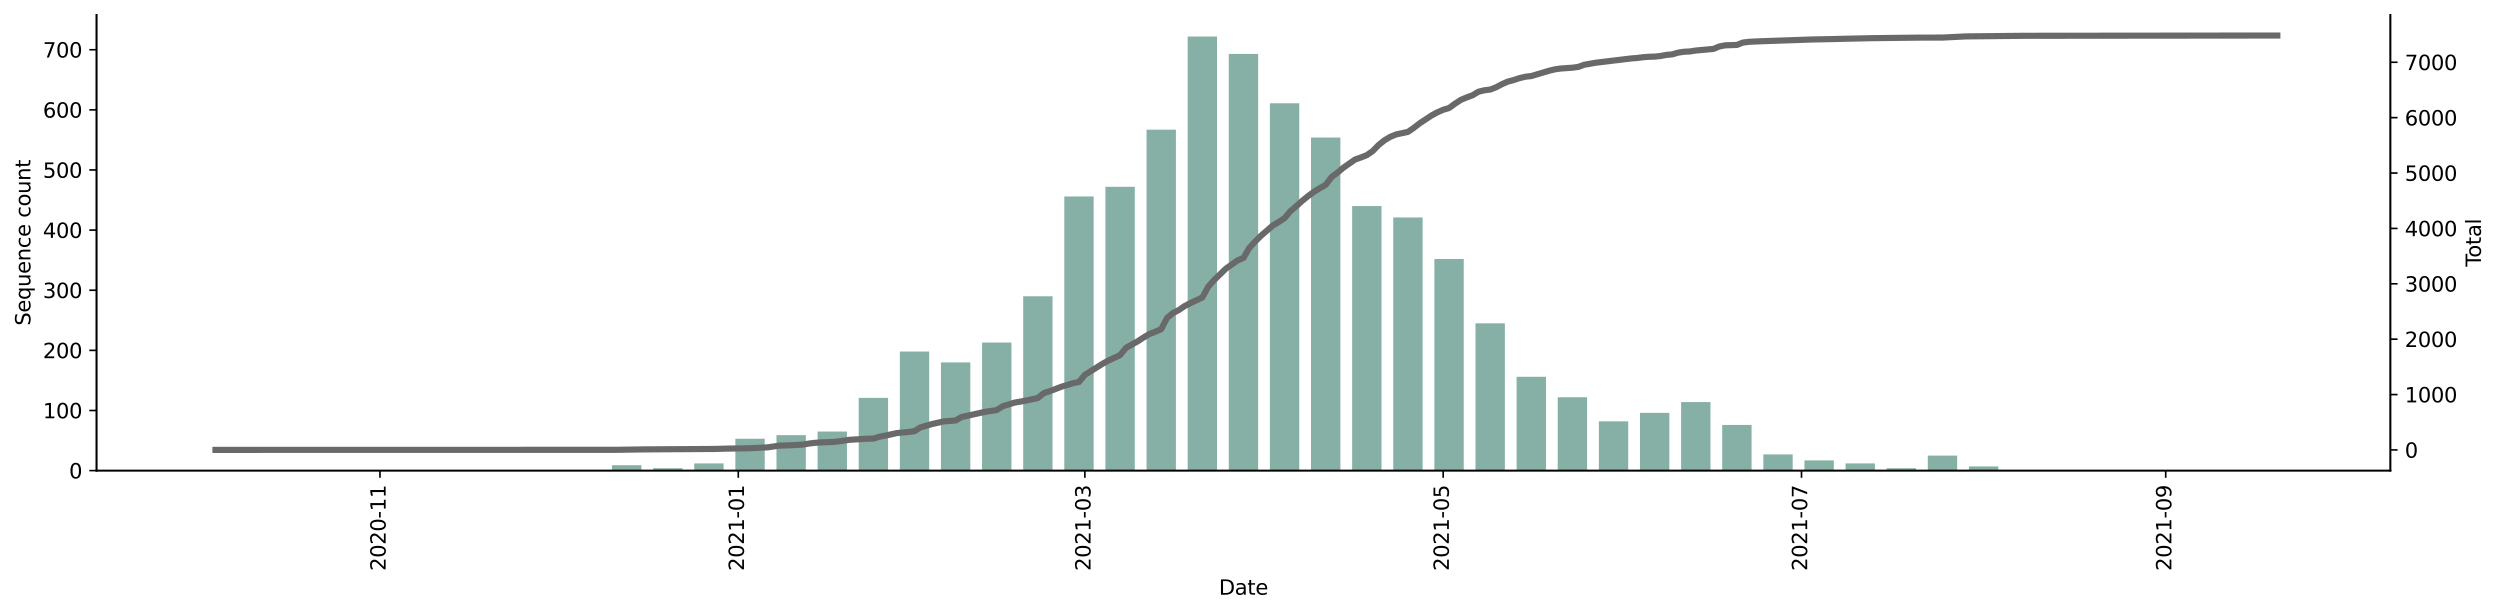 <?xml version="1.0" encoding="utf-8" standalone="no"?>
<!DOCTYPE svg PUBLIC "-//W3C//DTD SVG 1.1//EN"
  "http://www.w3.org/Graphics/SVG/1.1/DTD/svg11.dtd">
<svg height="298.621pt" version="1.1" viewBox="0 0 1216.294 298.621" width="1216.294pt" xmlns="http://www.w3.org/2000/svg" xmlns:xlink="http://www.w3.org/1999/xlink">
 <defs>
  <style type="text/css">*{stroke-linecap:butt;stroke-linejoin:round;}</style>
 </defs>
 <g id="figure_1">
  <g id="patch_1">
   <path d="M 0 298.621 
L 1216.294 298.621 
L 1216.294 0 
L 0 0 
z
" style="fill:#ffffff;"/>
  </g>
  <g id="axes_1">
   <g id="patch_2">
    <path d="M 46.966 228.96 
L 1162.966 228.96 
L 1162.966 7.2 
L 46.966 7.2 
z
" style="fill:#ffffff;"/>
   </g>
   <g id="patch_3">
    <path clip-path="url(#pa8b6841b53)" d="M 97.693 228.96 
L 111.982 228.96 
L 111.982 228.667 
L 97.693 228.667 
z
" style="fill:#86b0a6;"/>
   </g>
   <g id="patch_4">
    <path clip-path="url(#pa8b6841b53)" d="M 277.739 228.96 
L 292.028 228.96 
L 292.028 228.667 
L 277.739 228.667 
z
" style="fill:#86b0a6;"/>
   </g>
   <g id="patch_5">
    <path clip-path="url(#pa8b6841b53)" d="M 297.744 228.96 
L 312.033 228.96 
L 312.033 226.327 
L 297.744 226.327 
z
" style="fill:#86b0a6;"/>
   </g>
   <g id="patch_6">
    <path clip-path="url(#pa8b6841b53)" d="M 317.749 228.96 
L 332.039 228.96 
L 332.039 227.79 
L 317.749 227.79 
z
" style="fill:#86b0a6;"/>
   </g>
   <g id="patch_7">
    <path clip-path="url(#pa8b6841b53)" d="M 337.754 228.96 
L 352.044 228.96 
L 352.044 225.45 
L 337.754 225.45 
z
" style="fill:#86b0a6;"/>
   </g>
   <g id="patch_8">
    <path clip-path="url(#pa8b6841b53)" d="M 357.759 228.96 
L 372.049 228.96 
L 372.049 213.456 
L 357.759 213.456 
z
" style="fill:#86b0a6;"/>
   </g>
   <g id="patch_9">
    <path clip-path="url(#pa8b6841b53)" d="M 377.765 228.96 
L 392.054 228.96 
L 392.054 211.701 
L 377.765 211.701 
z
" style="fill:#86b0a6;"/>
   </g>
   <g id="patch_10">
    <path clip-path="url(#pa8b6841b53)" d="M 397.77 228.96 
L 412.059 228.96 
L 412.059 209.946 
L 397.77 209.946 
z
" style="fill:#86b0a6;"/>
   </g>
   <g id="patch_11">
    <path clip-path="url(#pa8b6841b53)" d="M 417.775 228.96 
L 432.064 228.96 
L 432.064 193.565 
L 417.775 193.565 
z
" style="fill:#86b0a6;"/>
   </g>
   <g id="patch_12">
    <path clip-path="url(#pa8b6841b53)" d="M 437.78 228.96 
L 452.069 228.96 
L 452.069 171.041 
L 437.78 171.041 
z
" style="fill:#86b0a6;"/>
   </g>
   <g id="patch_13">
    <path clip-path="url(#pa8b6841b53)" d="M 457.785 228.96 
L 472.074 228.96 
L 472.074 176.306 
L 457.785 176.306 
z
" style="fill:#86b0a6;"/>
   </g>
   <g id="patch_14">
    <path clip-path="url(#pa8b6841b53)" d="M 477.79 228.96 
L 492.08 228.96 
L 492.08 166.653 
L 477.79 166.653 
z
" style="fill:#86b0a6;"/>
   </g>
   <g id="patch_15">
    <path clip-path="url(#pa8b6841b53)" d="M 497.795 228.96 
L 512.085 228.96 
L 512.085 144.129 
L 497.795 144.129 
z
" style="fill:#86b0a6;"/>
   </g>
   <g id="patch_16">
    <path clip-path="url(#pa8b6841b53)" d="M 517.8 228.96 
L 532.09 228.96 
L 532.09 95.571 
L 517.8 95.571 
z
" style="fill:#86b0a6;"/>
   </g>
   <g id="patch_17">
    <path clip-path="url(#pa8b6841b53)" d="M 537.806 228.96 
L 552.095 228.96 
L 552.095 90.89 
L 537.806 90.89 
z
" style="fill:#86b0a6;"/>
   </g>
   <g id="patch_18">
    <path clip-path="url(#pa8b6841b53)" d="M 557.811 228.96 
L 572.1 228.96 
L 572.1 63.101 
L 557.811 63.101 
z
" style="fill:#86b0a6;"/>
   </g>
   <g id="patch_19">
    <path clip-path="url(#pa8b6841b53)" d="M 577.816 228.96 
L 592.105 228.96 
L 592.105 17.76 
L 577.816 17.76 
z
" style="fill:#86b0a6;"/>
   </g>
   <g id="patch_20">
    <path clip-path="url(#pa8b6841b53)" d="M 597.821 228.96 
L 612.11 228.96 
L 612.11 26.243 
L 597.821 26.243 
z
" style="fill:#86b0a6;"/>
   </g>
   <g id="patch_21">
    <path clip-path="url(#pa8b6841b53)" d="M 617.826 228.96 
L 632.115 228.96 
L 632.115 50.23 
L 617.826 50.23 
z
" style="fill:#86b0a6;"/>
   </g>
   <g id="patch_22">
    <path clip-path="url(#pa8b6841b53)" d="M 637.831 228.96 
L 652.121 228.96 
L 652.121 66.903 
L 637.831 66.903 
z
" style="fill:#86b0a6;"/>
   </g>
   <g id="patch_23">
    <path clip-path="url(#pa8b6841b53)" d="M 657.836 228.96 
L 672.126 228.96 
L 672.126 100.251 
L 657.836 100.251 
z
" style="fill:#86b0a6;"/>
   </g>
   <g id="patch_24">
    <path clip-path="url(#pa8b6841b53)" d="M 677.841 228.96 
L 692.131 228.96 
L 692.131 105.809 
L 677.841 105.809 
z
" style="fill:#86b0a6;"/>
   </g>
   <g id="patch_25">
    <path clip-path="url(#pa8b6841b53)" d="M 697.847 228.96 
L 712.136 228.96 
L 712.136 125.993 
L 697.847 125.993 
z
" style="fill:#86b0a6;"/>
   </g>
   <g id="patch_26">
    <path clip-path="url(#pa8b6841b53)" d="M 717.852 228.96 
L 732.141 228.96 
L 732.141 157.292 
L 717.852 157.292 
z
" style="fill:#86b0a6;"/>
   </g>
   <g id="patch_27">
    <path clip-path="url(#pa8b6841b53)" d="M 737.857 228.96 
L 752.146 228.96 
L 752.146 183.327 
L 737.857 183.327 
z
" style="fill:#86b0a6;"/>
   </g>
   <g id="patch_28">
    <path clip-path="url(#pa8b6841b53)" d="M 757.862 228.96 
L 772.151 228.96 
L 772.151 193.272 
L 757.862 193.272 
z
" style="fill:#86b0a6;"/>
   </g>
   <g id="patch_29">
    <path clip-path="url(#pa8b6841b53)" d="M 777.867 228.96 
L 792.156 228.96 
L 792.156 204.973 
L 777.867 204.973 
z
" style="fill:#86b0a6;"/>
   </g>
   <g id="patch_30">
    <path clip-path="url(#pa8b6841b53)" d="M 797.872 228.96 
L 812.162 228.96 
L 812.162 200.878 
L 797.872 200.878 
z
" style="fill:#86b0a6;"/>
   </g>
   <g id="patch_31">
    <path clip-path="url(#pa8b6841b53)" d="M 817.877 228.96 
L 832.167 228.96 
L 832.167 195.613 
L 817.877 195.613 
z
" style="fill:#86b0a6;"/>
   </g>
   <g id="patch_32">
    <path clip-path="url(#pa8b6841b53)" d="M 837.882 228.96 
L 852.172 228.96 
L 852.172 206.728 
L 837.882 206.728 
z
" style="fill:#86b0a6;"/>
   </g>
   <g id="patch_33">
    <path clip-path="url(#pa8b6841b53)" d="M 857.888 228.96 
L 872.177 228.96 
L 872.177 221.062 
L 857.888 221.062 
z
" style="fill:#86b0a6;"/>
   </g>
   <g id="patch_34">
    <path clip-path="url(#pa8b6841b53)" d="M 877.893 228.96 
L 892.182 228.96 
L 892.182 223.987 
L 877.893 223.987 
z
" style="fill:#86b0a6;"/>
   </g>
   <g id="patch_35">
    <path clip-path="url(#pa8b6841b53)" d="M 897.898 228.96 
L 912.187 228.96 
L 912.187 225.45 
L 897.898 225.45 
z
" style="fill:#86b0a6;"/>
   </g>
   <g id="patch_36">
    <path clip-path="url(#pa8b6841b53)" d="M 917.903 228.96 
L 932.192 228.96 
L 932.192 227.79 
L 917.903 227.79 
z
" style="fill:#86b0a6;"/>
   </g>
   <g id="patch_37">
    <path clip-path="url(#pa8b6841b53)" d="M 937.908 228.96 
L 952.197 228.96 
L 952.197 221.647 
L 937.908 221.647 
z
" style="fill:#86b0a6;"/>
   </g>
   <g id="patch_38">
    <path clip-path="url(#pa8b6841b53)" d="M 957.913 228.96 
L 972.203 228.96 
L 972.203 226.912 
L 957.913 226.912 
z
" style="fill:#86b0a6;"/>
   </g>
   <g id="patch_39">
    <path clip-path="url(#pa8b6841b53)" d="M 977.918 228.96 
L 992.208 228.96 
L 992.208 228.667 
L 977.918 228.667 
z
" style="fill:#86b0a6;"/>
   </g>
   <g id="patch_40">
    <path clip-path="url(#pa8b6841b53)" d="M 1017.928 228.96 
L 1032.218 228.96 
L 1032.218 228.667 
L 1017.928 228.667 
z
" style="fill:#86b0a6;"/>
   </g>
   <g id="patch_41">
    <path clip-path="url(#pa8b6841b53)" d="M 1037.934 228.96 
L 1052.223 228.96 
L 1052.223 228.667 
L 1037.934 228.667 
z
" style="fill:#86b0a6;"/>
   </g>
   <g id="patch_42">
    <path clip-path="url(#pa8b6841b53)" d="M 1057.939 228.96 
L 1072.228 228.96 
L 1072.228 228.667 
L 1057.939 228.667 
z
" style="fill:#86b0a6;"/>
   </g>
   <g id="patch_43">
    <path clip-path="url(#pa8b6841b53)" d="M 1077.944 228.96 
L 1092.233 228.96 
L 1092.233 228.667 
L 1077.944 228.667 
z
" style="fill:#86b0a6;"/>
   </g>
   <g id="patch_44">
    <path clip-path="url(#pa8b6841b53)" d="M 1097.949 228.96 
L 1112.238 228.96 
L 1112.238 228.667 
L 1097.949 228.667 
z
" style="fill:#86b0a6;"/>
   </g>
   <g id="matplotlib.axis_1">
    <g id="xtick_1">
     <g id="line2d_1">
      <defs>
       <path d="M 0 0 
L 0 3.5 
" id="m21087f9107" style="stroke:#000000;stroke-width:0.8;"/>
      </defs>
      <g>
       <use style="stroke:#000000;stroke-width:0.8;" x="184.858" xlink:href="#m21087f9107" y="228.96"/>
      </g>
     </g>
     <g id="text_1">
      <!-- 2020-11 -->
      <g transform="translate(187.617 277.743)rotate(-90)scale(0.1 -0.1)">
       <defs>
        <path d="M 1228 531 
L 3431 531 
L 3431 0 
L 469 0 
L 469 531 
Q 828 903 1448 1529 
Q 2069 2156 2228 2338 
Q 2531 2678 2651 2914 
Q 2772 3150 2772 3378 
Q 2772 3750 2511 3984 
Q 2250 4219 1831 4219 
Q 1534 4219 1204 4116 
Q 875 4013 500 3803 
L 500 4441 
Q 881 4594 1212 4672 
Q 1544 4750 1819 4750 
Q 2544 4750 2975 4387 
Q 3406 4025 3406 3419 
Q 3406 3131 3298 2873 
Q 3191 2616 2906 2266 
Q 2828 2175 2409 1742 
Q 1991 1309 1228 531 
z
" id="DejaVuSans-32" transform="scale(0.016)"/>
        <path d="M 2034 4250 
Q 1547 4250 1301 3770 
Q 1056 3291 1056 2328 
Q 1056 1369 1301 889 
Q 1547 409 2034 409 
Q 2525 409 2770 889 
Q 3016 1369 3016 2328 
Q 3016 3291 2770 3770 
Q 2525 4250 2034 4250 
z
M 2034 4750 
Q 2819 4750 3233 4129 
Q 3647 3509 3647 2328 
Q 3647 1150 3233 529 
Q 2819 -91 2034 -91 
Q 1250 -91 836 529 
Q 422 1150 422 2328 
Q 422 3509 836 4129 
Q 1250 4750 2034 4750 
z
" id="DejaVuSans-30" transform="scale(0.016)"/>
        <path d="M 313 2009 
L 1997 2009 
L 1997 1497 
L 313 1497 
L 313 2009 
z
" id="DejaVuSans-2d" transform="scale(0.016)"/>
        <path d="M 794 531 
L 1825 531 
L 1825 4091 
L 703 3866 
L 703 4441 
L 1819 4666 
L 2450 4666 
L 2450 531 
L 3481 531 
L 3481 0 
L 794 0 
L 794 531 
z
" id="DejaVuSans-31" transform="scale(0.016)"/>
       </defs>
       <use xlink:href="#DejaVuSans-32"/>
       <use x="63.623" xlink:href="#DejaVuSans-30"/>
       <use x="127.246" xlink:href="#DejaVuSans-32"/>
       <use x="190.869" xlink:href="#DejaVuSans-30"/>
       <use x="254.492" xlink:href="#DejaVuSans-2d"/>
       <use x="290.576" xlink:href="#DejaVuSans-31"/>
       <use x="354.199" xlink:href="#DejaVuSans-31"/>
      </g>
     </g>
    </g>
    <g id="xtick_2">
     <g id="line2d_2">
      <g>
       <use style="stroke:#000000;stroke-width:0.8;" x="359.188" xlink:href="#m21087f9107" y="228.96"/>
      </g>
     </g>
     <g id="text_2">
      <!-- 2021-01 -->
      <g transform="translate(361.948 277.743)rotate(-90)scale(0.1 -0.1)">
       <use xlink:href="#DejaVuSans-32"/>
       <use x="63.623" xlink:href="#DejaVuSans-30"/>
       <use x="127.246" xlink:href="#DejaVuSans-32"/>
       <use x="190.869" xlink:href="#DejaVuSans-31"/>
       <use x="254.492" xlink:href="#DejaVuSans-2d"/>
       <use x="290.576" xlink:href="#DejaVuSans-30"/>
       <use x="354.199" xlink:href="#DejaVuSans-31"/>
      </g>
     </g>
    </g>
    <g id="xtick_3">
     <g id="line2d_3">
      <g>
       <use style="stroke:#000000;stroke-width:0.8;" x="527.803" xlink:href="#m21087f9107" y="228.96"/>
      </g>
     </g>
     <g id="text_3">
      <!-- 2021-03 -->
      <g transform="translate(530.562 277.743)rotate(-90)scale(0.1 -0.1)">
       <defs>
        <path d="M 2597 2516 
Q 3050 2419 3304 2112 
Q 3559 1806 3559 1356 
Q 3559 666 3084 287 
Q 2609 -91 1734 -91 
Q 1441 -91 1130 -33 
Q 819 25 488 141 
L 488 750 
Q 750 597 1062 519 
Q 1375 441 1716 441 
Q 2309 441 2620 675 
Q 2931 909 2931 1356 
Q 2931 1769 2642 2001 
Q 2353 2234 1838 2234 
L 1294 2234 
L 1294 2753 
L 1863 2753 
Q 2328 2753 2575 2939 
Q 2822 3125 2822 3475 
Q 2822 3834 2567 4026 
Q 2313 4219 1838 4219 
Q 1578 4219 1281 4162 
Q 984 4106 628 3988 
L 628 4550 
Q 988 4650 1302 4700 
Q 1616 4750 1894 4750 
Q 2613 4750 3031 4423 
Q 3450 4097 3450 3541 
Q 3450 3153 3228 2886 
Q 3006 2619 2597 2516 
z
" id="DejaVuSans-33" transform="scale(0.016)"/>
       </defs>
       <use xlink:href="#DejaVuSans-32"/>
       <use x="63.623" xlink:href="#DejaVuSans-30"/>
       <use x="127.246" xlink:href="#DejaVuSans-32"/>
       <use x="190.869" xlink:href="#DejaVuSans-31"/>
       <use x="254.492" xlink:href="#DejaVuSans-2d"/>
       <use x="290.576" xlink:href="#DejaVuSans-30"/>
       <use x="354.199" xlink:href="#DejaVuSans-33"/>
      </g>
     </g>
    </g>
    <g id="xtick_4">
     <g id="line2d_4">
      <g>
       <use style="stroke:#000000;stroke-width:0.8;" x="702.133" xlink:href="#m21087f9107" y="228.96"/>
      </g>
     </g>
     <g id="text_4">
      <!-- 2021-05 -->
      <g transform="translate(704.893 277.743)rotate(-90)scale(0.1 -0.1)">
       <defs>
        <path d="M 691 4666 
L 3169 4666 
L 3169 4134 
L 1269 4134 
L 1269 2991 
Q 1406 3038 1543 3061 
Q 1681 3084 1819 3084 
Q 2600 3084 3056 2656 
Q 3513 2228 3513 1497 
Q 3513 744 3044 326 
Q 2575 -91 1722 -91 
Q 1428 -91 1123 -41 
Q 819 9 494 109 
L 494 744 
Q 775 591 1075 516 
Q 1375 441 1709 441 
Q 2250 441 2565 725 
Q 2881 1009 2881 1497 
Q 2881 1984 2565 2268 
Q 2250 2553 1709 2553 
Q 1456 2553 1204 2497 
Q 953 2441 691 2322 
L 691 4666 
z
" id="DejaVuSans-35" transform="scale(0.016)"/>
       </defs>
       <use xlink:href="#DejaVuSans-32"/>
       <use x="63.623" xlink:href="#DejaVuSans-30"/>
       <use x="127.246" xlink:href="#DejaVuSans-32"/>
       <use x="190.869" xlink:href="#DejaVuSans-31"/>
       <use x="254.492" xlink:href="#DejaVuSans-2d"/>
       <use x="290.576" xlink:href="#DejaVuSans-30"/>
       <use x="354.199" xlink:href="#DejaVuSans-35"/>
      </g>
     </g>
    </g>
    <g id="xtick_5">
     <g id="line2d_5">
      <g>
       <use style="stroke:#000000;stroke-width:0.8;" x="876.464" xlink:href="#m21087f9107" y="228.96"/>
      </g>
     </g>
     <g id="text_5">
      <!-- 2021-07 -->
      <g transform="translate(879.223 277.743)rotate(-90)scale(0.1 -0.1)">
       <defs>
        <path d="M 525 4666 
L 3525 4666 
L 3525 4397 
L 1831 0 
L 1172 0 
L 2766 4134 
L 525 4134 
L 525 4666 
z
" id="DejaVuSans-37" transform="scale(0.016)"/>
       </defs>
       <use xlink:href="#DejaVuSans-32"/>
       <use x="63.623" xlink:href="#DejaVuSans-30"/>
       <use x="127.246" xlink:href="#DejaVuSans-32"/>
       <use x="190.869" xlink:href="#DejaVuSans-31"/>
       <use x="254.492" xlink:href="#DejaVuSans-2d"/>
       <use x="290.576" xlink:href="#DejaVuSans-30"/>
       <use x="354.199" xlink:href="#DejaVuSans-37"/>
      </g>
     </g>
    </g>
    <g id="xtick_6">
     <g id="line2d_6">
      <g>
       <use style="stroke:#000000;stroke-width:0.8;" x="1053.652" xlink:href="#m21087f9107" y="228.96"/>
      </g>
     </g>
     <g id="text_6">
      <!-- 2021-09 -->
      <g transform="translate(1056.411 277.743)rotate(-90)scale(0.1 -0.1)">
       <defs>
        <path d="M 703 97 
L 703 672 
Q 941 559 1184 500 
Q 1428 441 1663 441 
Q 2288 441 2617 861 
Q 2947 1281 2994 2138 
Q 2813 1869 2534 1725 
Q 2256 1581 1919 1581 
Q 1219 1581 811 2004 
Q 403 2428 403 3163 
Q 403 3881 828 4315 
Q 1253 4750 1959 4750 
Q 2769 4750 3195 4129 
Q 3622 3509 3622 2328 
Q 3622 1225 3098 567 
Q 2575 -91 1691 -91 
Q 1453 -91 1209 -44 
Q 966 3 703 97 
z
M 1959 2075 
Q 2384 2075 2632 2365 
Q 2881 2656 2881 3163 
Q 2881 3666 2632 3958 
Q 2384 4250 1959 4250 
Q 1534 4250 1286 3958 
Q 1038 3666 1038 3163 
Q 1038 2656 1286 2365 
Q 1534 2075 1959 2075 
z
" id="DejaVuSans-39" transform="scale(0.016)"/>
       </defs>
       <use xlink:href="#DejaVuSans-32"/>
       <use x="63.623" xlink:href="#DejaVuSans-30"/>
       <use x="127.246" xlink:href="#DejaVuSans-32"/>
       <use x="190.869" xlink:href="#DejaVuSans-31"/>
       <use x="254.492" xlink:href="#DejaVuSans-2d"/>
       <use x="290.576" xlink:href="#DejaVuSans-30"/>
       <use x="354.199" xlink:href="#DejaVuSans-39"/>
      </g>
     </g>
    </g>
    <g id="text_7">
     <!-- Date -->
     <g transform="translate(593.015 289.341)scale(0.1 -0.1)">
      <defs>
       <path d="M 1259 4147 
L 1259 519 
L 2022 519 
Q 2988 519 3436 956 
Q 3884 1394 3884 2338 
Q 3884 3275 3436 3711 
Q 2988 4147 2022 4147 
L 1259 4147 
z
M 628 4666 
L 1925 4666 
Q 3281 4666 3915 4102 
Q 4550 3538 4550 2338 
Q 4550 1131 3912 565 
Q 3275 0 1925 0 
L 628 0 
L 628 4666 
z
" id="DejaVuSans-44" transform="scale(0.016)"/>
       <path d="M 2194 1759 
Q 1497 1759 1228 1600 
Q 959 1441 959 1056 
Q 959 750 1161 570 
Q 1363 391 1709 391 
Q 2188 391 2477 730 
Q 2766 1069 2766 1631 
L 2766 1759 
L 2194 1759 
z
M 3341 1997 
L 3341 0 
L 2766 0 
L 2766 531 
Q 2569 213 2275 61 
Q 1981 -91 1556 -91 
Q 1019 -91 701 211 
Q 384 513 384 1019 
Q 384 1609 779 1909 
Q 1175 2209 1959 2209 
L 2766 2209 
L 2766 2266 
Q 2766 2663 2505 2880 
Q 2244 3097 1772 3097 
Q 1472 3097 1187 3025 
Q 903 2953 641 2809 
L 641 3341 
Q 956 3463 1253 3523 
Q 1550 3584 1831 3584 
Q 2591 3584 2966 3190 
Q 3341 2797 3341 1997 
z
" id="DejaVuSans-61" transform="scale(0.016)"/>
       <path d="M 1172 4494 
L 1172 3500 
L 2356 3500 
L 2356 3053 
L 1172 3053 
L 1172 1153 
Q 1172 725 1289 603 
Q 1406 481 1766 481 
L 2356 481 
L 2356 0 
L 1766 0 
Q 1100 0 847 248 
Q 594 497 594 1153 
L 594 3053 
L 172 3053 
L 172 3500 
L 594 3500 
L 594 4494 
L 1172 4494 
z
" id="DejaVuSans-74" transform="scale(0.016)"/>
       <path d="M 3597 1894 
L 3597 1613 
L 953 1613 
Q 991 1019 1311 708 
Q 1631 397 2203 397 
Q 2534 397 2845 478 
Q 3156 559 3463 722 
L 3463 178 
Q 3153 47 2828 -22 
Q 2503 -91 2169 -91 
Q 1331 -91 842 396 
Q 353 884 353 1716 
Q 353 2575 817 3079 
Q 1281 3584 2069 3584 
Q 2775 3584 3186 3129 
Q 3597 2675 3597 1894 
z
M 3022 2063 
Q 3016 2534 2758 2815 
Q 2500 3097 2075 3097 
Q 1594 3097 1305 2825 
Q 1016 2553 972 2059 
L 3022 2063 
z
" id="DejaVuSans-65" transform="scale(0.016)"/>
      </defs>
      <use xlink:href="#DejaVuSans-44"/>
      <use x="77.002" xlink:href="#DejaVuSans-61"/>
      <use x="138.281" xlink:href="#DejaVuSans-74"/>
      <use x="177.49" xlink:href="#DejaVuSans-65"/>
     </g>
    </g>
   </g>
   <g id="matplotlib.axis_2">
    <g id="ytick_1">
     <g id="line2d_7">
      <defs>
       <path d="M 0 0 
L -3.5 0 
" id="m22162849a8" style="stroke:#000000;stroke-width:0.8;"/>
      </defs>
      <g>
       <use style="stroke:#000000;stroke-width:0.8;" x="46.966" xlink:href="#m22162849a8" y="228.96"/>
      </g>
     </g>
     <g id="text_8">
      <!-- 0 -->
      <g transform="translate(33.603 232.759)scale(0.1 -0.1)">
       <use xlink:href="#DejaVuSans-30"/>
      </g>
     </g>
    </g>
    <g id="ytick_2">
     <g id="line2d_8">
      <g>
       <use style="stroke:#000000;stroke-width:0.8;" x="46.966" xlink:href="#m22162849a8" y="199.708"/>
      </g>
     </g>
     <g id="text_9">
      <!-- 100 -->
      <g transform="translate(20.878 203.507)scale(0.1 -0.1)">
       <use xlink:href="#DejaVuSans-31"/>
       <use x="63.623" xlink:href="#DejaVuSans-30"/>
       <use x="127.246" xlink:href="#DejaVuSans-30"/>
      </g>
     </g>
    </g>
    <g id="ytick_3">
     <g id="line2d_9">
      <g>
       <use style="stroke:#000000;stroke-width:0.8;" x="46.966" xlink:href="#m22162849a8" y="170.456"/>
      </g>
     </g>
     <g id="text_10">
      <!-- 200 -->
      <g transform="translate(20.878 174.255)scale(0.1 -0.1)">
       <use xlink:href="#DejaVuSans-32"/>
       <use x="63.623" xlink:href="#DejaVuSans-30"/>
       <use x="127.246" xlink:href="#DejaVuSans-30"/>
      </g>
     </g>
    </g>
    <g id="ytick_4">
     <g id="line2d_10">
      <g>
       <use style="stroke:#000000;stroke-width:0.8;" x="46.966" xlink:href="#m22162849a8" y="141.204"/>
      </g>
     </g>
     <g id="text_11">
      <!-- 300 -->
      <g transform="translate(20.878 145.003)scale(0.1 -0.1)">
       <use xlink:href="#DejaVuSans-33"/>
       <use x="63.623" xlink:href="#DejaVuSans-30"/>
       <use x="127.246" xlink:href="#DejaVuSans-30"/>
      </g>
     </g>
    </g>
    <g id="ytick_5">
     <g id="line2d_11">
      <g>
       <use style="stroke:#000000;stroke-width:0.8;" x="46.966" xlink:href="#m22162849a8" y="111.952"/>
      </g>
     </g>
     <g id="text_12">
      <!-- 400 -->
      <g transform="translate(20.878 115.751)scale(0.1 -0.1)">
       <defs>
        <path d="M 2419 4116 
L 825 1625 
L 2419 1625 
L 2419 4116 
z
M 2253 4666 
L 3047 4666 
L 3047 1625 
L 3713 1625 
L 3713 1100 
L 3047 1100 
L 3047 0 
L 2419 0 
L 2419 1100 
L 313 1100 
L 313 1709 
L 2253 4666 
z
" id="DejaVuSans-34" transform="scale(0.016)"/>
       </defs>
       <use xlink:href="#DejaVuSans-34"/>
       <use x="63.623" xlink:href="#DejaVuSans-30"/>
       <use x="127.246" xlink:href="#DejaVuSans-30"/>
      </g>
     </g>
    </g>
    <g id="ytick_6">
     <g id="line2d_12">
      <g>
       <use style="stroke:#000000;stroke-width:0.8;" x="46.966" xlink:href="#m22162849a8" y="82.7"/>
      </g>
     </g>
     <g id="text_13">
      <!-- 500 -->
      <g transform="translate(20.878 86.499)scale(0.1 -0.1)">
       <use xlink:href="#DejaVuSans-35"/>
       <use x="63.623" xlink:href="#DejaVuSans-30"/>
       <use x="127.246" xlink:href="#DejaVuSans-30"/>
      </g>
     </g>
    </g>
    <g id="ytick_7">
     <g id="line2d_13">
      <g>
       <use style="stroke:#000000;stroke-width:0.8;" x="46.966" xlink:href="#m22162849a8" y="53.448"/>
      </g>
     </g>
     <g id="text_14">
      <!-- 600 -->
      <g transform="translate(20.878 57.247)scale(0.1 -0.1)">
       <defs>
        <path d="M 2113 2584 
Q 1688 2584 1439 2293 
Q 1191 2003 1191 1497 
Q 1191 994 1439 701 
Q 1688 409 2113 409 
Q 2538 409 2786 701 
Q 3034 994 3034 1497 
Q 3034 2003 2786 2293 
Q 2538 2584 2113 2584 
z
M 3366 4563 
L 3366 3988 
Q 3128 4100 2886 4159 
Q 2644 4219 2406 4219 
Q 1781 4219 1451 3797 
Q 1122 3375 1075 2522 
Q 1259 2794 1537 2939 
Q 1816 3084 2150 3084 
Q 2853 3084 3261 2657 
Q 3669 2231 3669 1497 
Q 3669 778 3244 343 
Q 2819 -91 2113 -91 
Q 1303 -91 875 529 
Q 447 1150 447 2328 
Q 447 3434 972 4092 
Q 1497 4750 2381 4750 
Q 2619 4750 2861 4703 
Q 3103 4656 3366 4563 
z
" id="DejaVuSans-36" transform="scale(0.016)"/>
       </defs>
       <use xlink:href="#DejaVuSans-36"/>
       <use x="63.623" xlink:href="#DejaVuSans-30"/>
       <use x="127.246" xlink:href="#DejaVuSans-30"/>
      </g>
     </g>
    </g>
    <g id="ytick_8">
     <g id="line2d_14">
      <g>
       <use style="stroke:#000000;stroke-width:0.8;" x="46.966" xlink:href="#m22162849a8" y="24.195"/>
      </g>
     </g>
     <g id="text_15">
      <!-- 700 -->
      <g transform="translate(20.878 27.995)scale(0.1 -0.1)">
       <use xlink:href="#DejaVuSans-37"/>
       <use x="63.623" xlink:href="#DejaVuSans-30"/>
       <use x="127.246" xlink:href="#DejaVuSans-30"/>
      </g>
     </g>
    </g>
    <g id="text_16">
     <!-- Sequence count -->
     <g transform="translate(14.798 158.44)rotate(-90)scale(0.1 -0.1)">
      <defs>
       <path d="M 3425 4513 
L 3425 3897 
Q 3066 4069 2747 4153 
Q 2428 4238 2131 4238 
Q 1616 4238 1336 4038 
Q 1056 3838 1056 3469 
Q 1056 3159 1242 3001 
Q 1428 2844 1947 2747 
L 2328 2669 
Q 3034 2534 3370 2195 
Q 3706 1856 3706 1288 
Q 3706 609 3251 259 
Q 2797 -91 1919 -91 
Q 1588 -91 1214 -16 
Q 841 59 441 206 
L 441 856 
Q 825 641 1194 531 
Q 1563 422 1919 422 
Q 2459 422 2753 634 
Q 3047 847 3047 1241 
Q 3047 1584 2836 1778 
Q 2625 1972 2144 2069 
L 1759 2144 
Q 1053 2284 737 2584 
Q 422 2884 422 3419 
Q 422 4038 858 4394 
Q 1294 4750 2059 4750 
Q 2388 4750 2728 4690 
Q 3069 4631 3425 4513 
z
" id="DejaVuSans-53" transform="scale(0.016)"/>
       <path d="M 947 1747 
Q 947 1113 1208 752 
Q 1469 391 1925 391 
Q 2381 391 2643 752 
Q 2906 1113 2906 1747 
Q 2906 2381 2643 2742 
Q 2381 3103 1925 3103 
Q 1469 3103 1208 2742 
Q 947 2381 947 1747 
z
M 2906 525 
Q 2725 213 2448 61 
Q 2172 -91 1784 -91 
Q 1150 -91 751 415 
Q 353 922 353 1747 
Q 353 2572 751 3078 
Q 1150 3584 1784 3584 
Q 2172 3584 2448 3432 
Q 2725 3281 2906 2969 
L 2906 3500 
L 3481 3500 
L 3481 -1331 
L 2906 -1331 
L 2906 525 
z
" id="DejaVuSans-71" transform="scale(0.016)"/>
       <path d="M 544 1381 
L 544 3500 
L 1119 3500 
L 1119 1403 
Q 1119 906 1312 657 
Q 1506 409 1894 409 
Q 2359 409 2629 706 
Q 2900 1003 2900 1516 
L 2900 3500 
L 3475 3500 
L 3475 0 
L 2900 0 
L 2900 538 
Q 2691 219 2414 64 
Q 2138 -91 1772 -91 
Q 1169 -91 856 284 
Q 544 659 544 1381 
z
M 1991 3584 
L 1991 3584 
z
" id="DejaVuSans-75" transform="scale(0.016)"/>
       <path d="M 3513 2113 
L 3513 0 
L 2938 0 
L 2938 2094 
Q 2938 2591 2744 2837 
Q 2550 3084 2163 3084 
Q 1697 3084 1428 2787 
Q 1159 2491 1159 1978 
L 1159 0 
L 581 0 
L 581 3500 
L 1159 3500 
L 1159 2956 
Q 1366 3272 1645 3428 
Q 1925 3584 2291 3584 
Q 2894 3584 3203 3211 
Q 3513 2838 3513 2113 
z
" id="DejaVuSans-6e" transform="scale(0.016)"/>
       <path d="M 3122 3366 
L 3122 2828 
Q 2878 2963 2633 3030 
Q 2388 3097 2138 3097 
Q 1578 3097 1268 2742 
Q 959 2388 959 1747 
Q 959 1106 1268 751 
Q 1578 397 2138 397 
Q 2388 397 2633 464 
Q 2878 531 3122 666 
L 3122 134 
Q 2881 22 2623 -34 
Q 2366 -91 2075 -91 
Q 1284 -91 818 406 
Q 353 903 353 1747 
Q 353 2603 823 3093 
Q 1294 3584 2113 3584 
Q 2378 3584 2631 3529 
Q 2884 3475 3122 3366 
z
" id="DejaVuSans-63" transform="scale(0.016)"/>
       <path id="DejaVuSans-20" transform="scale(0.016)"/>
       <path d="M 1959 3097 
Q 1497 3097 1228 2736 
Q 959 2375 959 1747 
Q 959 1119 1226 758 
Q 1494 397 1959 397 
Q 2419 397 2687 759 
Q 2956 1122 2956 1747 
Q 2956 2369 2687 2733 
Q 2419 3097 1959 3097 
z
M 1959 3584 
Q 2709 3584 3137 3096 
Q 3566 2609 3566 1747 
Q 3566 888 3137 398 
Q 2709 -91 1959 -91 
Q 1206 -91 779 398 
Q 353 888 353 1747 
Q 353 2609 779 3096 
Q 1206 3584 1959 3584 
z
" id="DejaVuSans-6f" transform="scale(0.016)"/>
      </defs>
      <use xlink:href="#DejaVuSans-53"/>
      <use x="63.477" xlink:href="#DejaVuSans-65"/>
      <use x="125" xlink:href="#DejaVuSans-71"/>
      <use x="188.477" xlink:href="#DejaVuSans-75"/>
      <use x="251.855" xlink:href="#DejaVuSans-65"/>
      <use x="313.379" xlink:href="#DejaVuSans-6e"/>
      <use x="376.758" xlink:href="#DejaVuSans-63"/>
      <use x="431.738" xlink:href="#DejaVuSans-65"/>
      <use x="493.262" xlink:href="#DejaVuSans-20"/>
      <use x="525.049" xlink:href="#DejaVuSans-63"/>
      <use x="580.029" xlink:href="#DejaVuSans-6f"/>
      <use x="641.211" xlink:href="#DejaVuSans-75"/>
      <use x="704.59" xlink:href="#DejaVuSans-6e"/>
      <use x="767.969" xlink:href="#DejaVuSans-74"/>
     </g>
    </g>
   </g>
   <g id="patch_45">
    <path d="M 46.966 228.96 
L 46.966 7.2 
" style="fill:none;stroke:#000000;stroke-linecap:square;stroke-linejoin:miter;stroke-width:0.8;"/>
   </g>
   <g id="patch_46">
    <path d="M 1162.966 228.96 
L 1162.966 7.2 
" style="fill:none;stroke:#000000;stroke-linecap:square;stroke-linejoin:miter;stroke-width:0.8;"/>
   </g>
   <g id="patch_47">
    <path d="M 46.966 228.96 
L 1162.966 228.96 
" style="fill:none;stroke:#000000;stroke-linecap:square;stroke-linejoin:miter;stroke-width:0.8;"/>
   </g>
  </g>
  <g id="axes_2">
   <g id="matplotlib.axis_3">
    <g id="ytick_9">
     <g id="line2d_15">
      <defs>
       <path d="M 0 0 
L 3.5 0 
" id="md63031a1ba" style="stroke:#000000;stroke-width:0.8;"/>
      </defs>
      <g>
       <use style="stroke:#000000;stroke-width:0.8;" x="1162.966" xlink:href="#md63031a1ba" y="218.907"/>
      </g>
     </g>
     <g id="text_17">
      <!-- 0 -->
      <g transform="translate(1169.966 222.706)scale(0.1 -0.1)">
       <use xlink:href="#DejaVuSans-30"/>
      </g>
     </g>
    </g>
    <g id="ytick_10">
     <g id="line2d_16">
      <g>
       <use style="stroke:#000000;stroke-width:0.8;" x="1162.966" xlink:href="#md63031a1ba" y="191.962"/>
      </g>
     </g>
     <g id="text_18">
      <!-- 1000 -->
      <g transform="translate(1169.966 195.761)scale(0.1 -0.1)">
       <use xlink:href="#DejaVuSans-31"/>
       <use x="63.623" xlink:href="#DejaVuSans-30"/>
       <use x="127.246" xlink:href="#DejaVuSans-30"/>
       <use x="190.869" xlink:href="#DejaVuSans-30"/>
      </g>
     </g>
    </g>
    <g id="ytick_11">
     <g id="line2d_17">
      <g>
       <use style="stroke:#000000;stroke-width:0.8;" x="1162.966" xlink:href="#md63031a1ba" y="165.018"/>
      </g>
     </g>
     <g id="text_19">
      <!-- 2000 -->
      <g transform="translate(1169.966 168.817)scale(0.1 -0.1)">
       <use xlink:href="#DejaVuSans-32"/>
       <use x="63.623" xlink:href="#DejaVuSans-30"/>
       <use x="127.246" xlink:href="#DejaVuSans-30"/>
       <use x="190.869" xlink:href="#DejaVuSans-30"/>
      </g>
     </g>
    </g>
    <g id="ytick_12">
     <g id="line2d_18">
      <g>
       <use style="stroke:#000000;stroke-width:0.8;" x="1162.966" xlink:href="#md63031a1ba" y="138.073"/>
      </g>
     </g>
     <g id="text_20">
      <!-- 3000 -->
      <g transform="translate(1169.966 141.872)scale(0.1 -0.1)">
       <use xlink:href="#DejaVuSans-33"/>
       <use x="63.623" xlink:href="#DejaVuSans-30"/>
       <use x="127.246" xlink:href="#DejaVuSans-30"/>
       <use x="190.869" xlink:href="#DejaVuSans-30"/>
      </g>
     </g>
    </g>
    <g id="ytick_13">
     <g id="line2d_19">
      <g>
       <use style="stroke:#000000;stroke-width:0.8;" x="1162.966" xlink:href="#md63031a1ba" y="111.128"/>
      </g>
     </g>
     <g id="text_21">
      <!-- 4000 -->
      <g transform="translate(1169.966 114.927)scale(0.1 -0.1)">
       <use xlink:href="#DejaVuSans-34"/>
       <use x="63.623" xlink:href="#DejaVuSans-30"/>
       <use x="127.246" xlink:href="#DejaVuSans-30"/>
       <use x="190.869" xlink:href="#DejaVuSans-30"/>
      </g>
     </g>
    </g>
    <g id="ytick_14">
     <g id="line2d_20">
      <g>
       <use style="stroke:#000000;stroke-width:0.8;" x="1162.966" xlink:href="#md63031a1ba" y="84.184"/>
      </g>
     </g>
     <g id="text_22">
      <!-- 5000 -->
      <g transform="translate(1169.966 87.983)scale(0.1 -0.1)">
       <use xlink:href="#DejaVuSans-35"/>
       <use x="63.623" xlink:href="#DejaVuSans-30"/>
       <use x="127.246" xlink:href="#DejaVuSans-30"/>
       <use x="190.869" xlink:href="#DejaVuSans-30"/>
      </g>
     </g>
    </g>
    <g id="ytick_15">
     <g id="line2d_21">
      <g>
       <use style="stroke:#000000;stroke-width:0.8;" x="1162.966" xlink:href="#md63031a1ba" y="57.239"/>
      </g>
     </g>
     <g id="text_23">
      <!-- 6000 -->
      <g transform="translate(1169.966 61.038)scale(0.1 -0.1)">
       <use xlink:href="#DejaVuSans-36"/>
       <use x="63.623" xlink:href="#DejaVuSans-30"/>
       <use x="127.246" xlink:href="#DejaVuSans-30"/>
       <use x="190.869" xlink:href="#DejaVuSans-30"/>
      </g>
     </g>
    </g>
    <g id="ytick_16">
     <g id="line2d_22">
      <g>
       <use style="stroke:#000000;stroke-width:0.8;" x="1162.966" xlink:href="#md63031a1ba" y="30.294"/>
      </g>
     </g>
     <g id="text_24">
      <!-- 7000 -->
      <g transform="translate(1169.966 34.093)scale(0.1 -0.1)">
       <use xlink:href="#DejaVuSans-37"/>
       <use x="63.623" xlink:href="#DejaVuSans-30"/>
       <use x="127.246" xlink:href="#DejaVuSans-30"/>
       <use x="190.869" xlink:href="#DejaVuSans-30"/>
      </g>
     </g>
    </g>
    <g id="text_25">
     <!-- Total -->
     <g transform="translate(1207.014 129.757)rotate(-90)scale(0.1 -0.1)">
      <defs>
       <path d="M -19 4666 
L 3928 4666 
L 3928 4134 
L 2272 4134 
L 2272 0 
L 1638 0 
L 1638 4134 
L -19 4134 
L -19 4666 
z
" id="DejaVuSans-54" transform="scale(0.016)"/>
       <path d="M 603 4863 
L 1178 4863 
L 1178 0 
L 603 0 
L 603 4863 
z
" id="DejaVuSans-6c" transform="scale(0.016)"/>
      </defs>
      <use xlink:href="#DejaVuSans-54"/>
      <use x="44.084" xlink:href="#DejaVuSans-6f"/>
      <use x="105.266" xlink:href="#DejaVuSans-74"/>
      <use x="144.475" xlink:href="#DejaVuSans-61"/>
      <use x="205.754" xlink:href="#DejaVuSans-6c"/>
     </g>
    </g>
   </g>
   <g id="line2d_23">
    <path clip-path="url(#pa8b6841b53)" d="M 104.838 218.88 
L 299.173 218.853 
L 313.462 218.637 
L 347.757 218.422 
L 353.473 218.26 
L 364.904 218.072 
L 373.478 217.641 
L 379.194 216.805 
L 384.909 216.617 
L 390.625 216.293 
L 393.483 215.808 
L 396.341 215.458 
L 399.199 215.242 
L 404.914 215.054 
L 407.772 214.757 
L 413.488 213.949 
L 419.204 213.626 
L 422.062 213.41 
L 424.92 213.383 
L 427.777 212.494 
L 430.635 211.955 
L 436.351 210.689 
L 442.067 210.15 
L 444.925 209.773 
L 447.783 207.94 
L 453.498 206.297 
L 459.214 205.003 
L 464.93 204.572 
L 467.788 202.902 
L 479.219 200.369 
L 484.935 199.507 
L 487.793 197.675 
L 493.509 195.896 
L 499.224 194.872 
L 504.94 193.633 
L 507.798 191.262 
L 510.656 190.346 
L 516.372 188.163 
L 522.087 186.412 
L 524.945 185.846 
L 527.803 182.37 
L 536.377 177.008 
L 539.235 175.418 
L 544.95 172.778 
L 547.808 169.221 
L 553.524 166.042 
L 556.382 164.182 
L 559.24 162.458 
L 562.098 161.407 
L 564.955 160.114 
L 567.813 154.671 
L 570.671 152.3 
L 573.529 150.818 
L 576.387 148.878 
L 579.245 147.423 
L 584.961 144.728 
L 587.818 139.474 
L 590.676 136.268 
L 596.392 130.717 
L 602.108 126.675 
L 604.966 125.49 
L 607.823 120.586 
L 610.681 117.46 
L 613.539 114.658 
L 619.255 109.7 
L 622.113 108.003 
L 624.971 106.09 
L 627.829 102.722 
L 630.686 100.297 
L 633.544 97.71 
L 636.402 95.393 
L 639.26 93.291 
L 642.118 91.54 
L 644.976 89.95 
L 647.834 86.151 
L 650.692 83.995 
L 653.549 81.597 
L 659.265 77.609 
L 662.123 76.612 
L 664.981 75.48 
L 667.839 73.487 
L 670.697 70.55 
L 673.555 68.259 
L 676.412 66.562 
L 679.27 65.403 
L 684.986 64.164 
L 687.844 62.197 
L 690.702 59.987 
L 696.418 56.215 
L 699.275 54.652 
L 702.133 53.413 
L 704.991 52.551 
L 707.849 50.476 
L 710.707 48.59 
L 713.565 47.404 
L 716.423 46.353 
L 719.281 44.629 
L 722.138 43.928 
L 724.996 43.578 
L 727.854 42.473 
L 730.712 40.964 
L 733.57 39.698 
L 736.428 38.944 
L 739.286 38 
L 742.144 37.327 
L 745.001 37.003 
L 753.575 34.444 
L 756.433 33.743 
L 759.291 33.339 
L 765.007 32.935 
L 767.864 32.558 
L 770.722 31.507 
L 776.438 30.51 
L 793.585 28.435 
L 796.443 28.22 
L 799.301 27.842 
L 802.159 27.627 
L 805.017 27.546 
L 807.875 27.25 
L 810.733 26.711 
L 813.59 26.441 
L 816.448 25.606 
L 819.306 25.175 
L 822.164 25.04 
L 825.022 24.582 
L 833.596 23.801 
L 836.453 22.615 
L 839.311 22.049 
L 845.027 21.861 
L 847.885 20.729 
L 850.743 20.352 
L 856.459 20.082 
L 882.179 19.193 
L 890.753 19.031 
L 899.327 18.816 
L 910.758 18.573 
L 933.621 18.304 
L 945.053 18.277 
L 956.484 17.711 
L 985.063 17.415 
L 1107.952 17.28 
L 1107.952 17.28 
" style="fill:none;stroke:#696969;stroke-linecap:square;stroke-width:3;"/>
   </g>
   <g id="patch_48">
    <path d="M 46.966 228.96 
L 46.966 7.2 
" style="fill:none;stroke:#000000;stroke-linecap:square;stroke-linejoin:miter;stroke-width:0.8;"/>
   </g>
   <g id="patch_49">
    <path d="M 1162.966 228.96 
L 1162.966 7.2 
" style="fill:none;stroke:#000000;stroke-linecap:square;stroke-linejoin:miter;stroke-width:0.8;"/>
   </g>
   <g id="patch_50">
    <path d="M 46.966 228.96 
L 1162.966 228.96 
" style="fill:none;stroke:#000000;stroke-linecap:square;stroke-linejoin:miter;stroke-width:0.8;"/>
   </g>
  </g>
 </g>
 <defs>
  <clipPath id="pa8b6841b53">
   <rect height="221.76" width="1116" x="46.966" y="7.2"/>
  </clipPath>
 </defs>
</svg>

